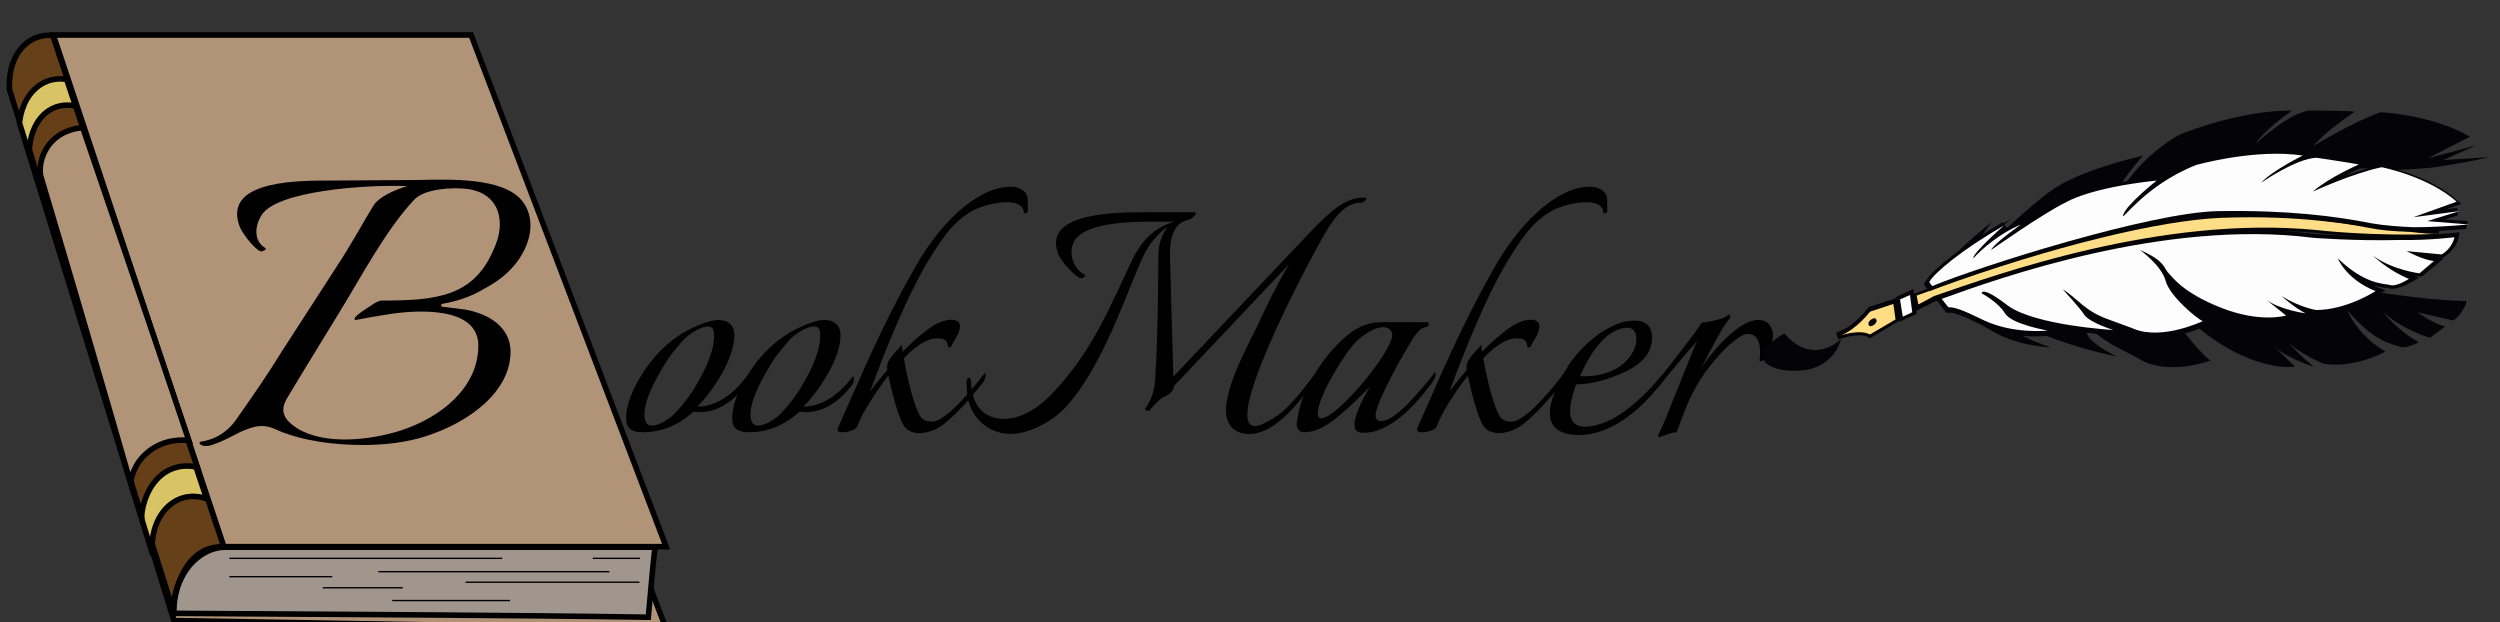 <?xml version="1.0" encoding="utf-8"?>
<!-- Generator: Adobe Illustrator 19.2.1, SVG Export Plug-In . SVG Version: 6.00 Build 0)  -->
<svg version="1.1" id="Layer_1" xmlns="http://www.w3.org/2000/svg" xmlns:xlink="http://www.w3.org/1999/xlink" x="0px" y="0px"
	 viewBox="0 0 450 112" style="enable-background:new 0 0 450 112;" xml:space="preserve">
<rect x="0" y="0" width="450" height="112" fill="#333333" stroke="none"/>
<style type="text/css">
	.st0{display:none;opacity:0.92;}
	.st1{display:inline;fill:#FFFFFF;stroke:#000000;stroke-miterlimit:10;}
	.st2{fill:#B09377;stroke:#000000;stroke-miterlimit:10;}
	.st3{fill:#664018;stroke:#000000;stroke-miterlimit:10;}
	.st4{fill:#B19377;stroke:#000000;stroke-miterlimit:10;}
	.st5{fill:#A0968D;stroke:#000000;stroke-miterlimit:10;}
	.st6{fill:#D8C365;stroke:#000000;stroke-miterlimit:10;}
	.st7{fill:#663F18;stroke:#000000;stroke-miterlimit:10;}
	.st8{fill:#FFFFFF;stroke:#000000;stroke-width:0.25;stroke-miterlimit:10;}
	.st9{fill:#040305;}
	.st10{fill:#FEDD85;}
	.st11{fill:#FDDD85;}
	.st12{fill:#FDFDFE;}
</style>
<g id="Layer_2" class="st0">
	<rect x="284" y="319.4" class="st1" width="108.3" height="1.8"/>
	<path class="st1" d="M299.5,306.5c-1.4-0.7-4.1-1.7-7.5-1.8c-3.7-0.1-6.6,1.1-8.1,1.8c0-38.1,0-76.1,0-114.2
		c0.4-0.5,3.1-3.7,7.8-3.7c4.6,0,7.4,3.3,7.8,3.7C299.5,230.4,299.5,268.4,299.5,306.5z"/>
	<path class="st1" d="M299.5,319.4H284V308c1.4-0.6,4.1-1.5,7.6-1.6c3.7,0,6.5,0.9,7.9,1.6C299.5,311.9,299.5,315.6,299.5,319.4z"/>
	<rect x="302.6" y="192.3" class="st1" width="87" height="114.2"/>
	<path class="st1" d="M389.6,306.5h-90v12.9h90c-0.7-1.6-2.1-5.2-1.2-9.5C388.7,308.6,389.1,307.4,389.6,306.5z"/>
	<polygon class="st1" points="392.3,306.5 299.5,306.5 299.5,192.3 392.3,192.3 392.3,267.1 	"/>
	<polygon class="st1" points="389.6,319.4 392.3,319.4 299.5,319.4 	"/>
	<rect x="299.5" y="306.5" class="st1" width="92.8" height="1.6"/>
	<path class="st1" d="M284,306.5v1.6V306.5z"/>
	<path class="st1" d="M285.5,307.5v11.9V307.5z"/>
</g>
<g id="Layer_4">
	<polygon class="st2" points="31.3,111.7 119.9,113.2 85.3,22.7 4.7,25.5 	"/>
	<path class="st3" d="M1.7,16.1c0-0.4-0.4-4.9,2.5-7.8c2.2-2.2,4.8-2,5.3-1.9C19.8,37,30,67.7,40.3,98.4c-1,0-2.4,0.1-3.7,0.8
		c-4.8,2.6-5.5,10-5.5,10.5C21.3,78.6,11.5,47.3,1.7,16.1z"/>
	<polygon class="st4" points="84.8,6.3 9.6,6.3 40.3,98.4 119.9,98.4 	"/>
	<path class="st5" d="M116.7,111.1c-12.7-0.2-25.5-0.3-38.2-0.4c-15.7-0.1-31.5-0.2-47.2-0.3c0-0.9,0-2.4,0.5-4.1
		c0.1-0.5,1-3.7,3.6-5.8c1.9-1.6,3.9-2,5-2c25.8,0,51.7,0,77.5,0C117.4,102.7,117.1,106.9,116.7,111.1z"/>
	<path class="st6" d="M3.5,22.1c0.1-0.7,0.4-3.7,2.6-5.9c2.5-2.5,5.4-2,5.9-1.9c8.4,25.2,16.8,50.3,25.2,75.5
		c-0.4-0.2-3.5-1.3-6.4,0.9c-2.5,1.9-3.8,5.5-3.3,9.2C19.5,73.9,11.5,48,3.5,22.1z"/>
	<path class="st7" d="M25.5,92.9c0-0.6,0.4-4.4,3.1-7c3-2.8,6.4-1.9,6.9-1.8c-7.3-21.7-14.6-43.4-21.9-65c-0.4-0.1-3.2-0.8-5.7,1.5
		c-2.5,2.4-2.6,6-2.6,6.4C12,49,18.8,71,25.5,92.9z"/>
	<path class="st8" d="M41.3,100.5h49.1H41.3z"/>
	<path class="st8" d="M68.1,102.9h41.6H68.1z"/>
	<path class="st8" d="M72.5,105.8H58.1H72.5z"/>
	<path class="st8" d="M83.8,104.8h31.3H83.8z"/>
	<path class="st8" d="M115.2,100.5h-8.5H115.2z"/>
	<path class="st8" d="M41.3,103.8h18.5H41.3z"/>
	<path class="st8" d="M70.6,108.1h21.2H70.6z"/>
	<path class="st4" d="M7.3,31.6c-0.1-0.5-0.4-3.4,1.9-6c2.2-2.4,5.2-2.6,5.7-2.6C21.3,41.8,27.7,60.5,34,79.3
		c-0.6-0.1-4.3-0.5-7.4,2.1c-2.6,2.1-3,4.9-3.1,5.5C18.2,68.5,12.8,50,7.3,31.6z"/>
</g>
<g id="Layer_1_1_">
	<g>
		<path d="M92,48.4c-1.2,1.3-2.8,2.5-4.9,3.6c-2,1.2-4.2,2.1-7.5,2.7c-0.2,0-0.3,0.5,0,0.5c0.6,0.1,2.6,0.3,4,0.5
			c4.7,0.8,8.3,3.4,8.3,7.6c0,7.4-7.8,12.9-15.5,15.3c-3.2,1-7,1.5-11.1,1.5c-5,0-10.7-0.7-15.2-2.6c-1.7-0.8-3.1-1.3-6-0.1
			c-1.4,0.5-3.6,2-6.3,2.8c-1.3,0.3-2.3-0.3-1.7-0.7c2.9-0.4,5.1-2,6.5-4.1c2.8-4,5.6-8,8.1-12.1l9.7-15c3.1-4.7,5.6-9.4,6.9-11.4
			c0.9-1.4,3.6-2.7,6-3.4c-7.8-0.3-23.5,0.9-26.2,5.2c-1.4,2.2-1.3,4.8,0.6,5.9c0.5,0.2-0.4,0.8-0.9,0.6c-1.2-0.6-3.4-3.4-3.8-4.8
			c-2.6-8.1,11.2-7.9,16.9-7.9c4.2,0,10.3-0.1,15.1-0.1c5.6-0.1,15.7-0.6,19.1,3.9C97,40.2,94.9,45.4,92,48.4z M84,34
			c-2.4-0.3-7.6-0.1-9.5,2c-5.2,5.6-9.5,13.9-13.4,20.2c-3.1,5.1-6.4,10.4-9.5,15.6c-1.3,2.3-0.4,3.8,1.9,5.3
			c5,3.1,13.3,2.1,18.6,0.4c7.4-2.4,14-7.8,14-15.3c0-7.2-11.3-6.5-17-5.5c-1.8,0.3-3.6,0.6-5.1,0.9c-0.9-0.3,1.7-1.9,2.8-2.6
			c0.3-0.3,1.4-0.9,1.9-0.9c9.9,0,16.6-0.7,20.2-9.3C91.2,39.9,89.9,34.7,84,34z"/>
	</g>
	<g>
		<path d="M128.2,70c-0.9,1.2-1.7,2.2-2.7,3.2c3.5,0,6.6-2.4,8.8-5.3c0.4-0.5,0.4,0.7,0.1,1.2c-2.2,3-5.5,5.6-9.6,5
			c-2.7,2.5-5.8,3.7-9.1,3.7c-1.6,0-3-0.4-3-2.5c0-3.3,2.1-7,4-9.6c1.6-2.2,3.7-4.2,6.1-5.7c1.5-0.9,4.6-2.4,6.5-2.4
			c1.5,0,2.9,0.7,2.9,2.8C132.1,63.8,130,67.4,128.2,70z M123.2,61c-1.6,1.7-3,3.5-4.1,5.5c-1.5,2.5-3.6,6.5-3,9.1
			c0.6,2.3,4.1,0.1,5.3-1.1c1.6-1.7,3-3.5,4.1-5.5c1.5-2.5,3.3-6.3,3-9.2C128.3,57.4,124.5,59.7,123.2,61z"/>
		<path d="M147.3,70c-0.9,1.2-1.7,2.2-2.7,3.2c3.5,0,6.6-2.4,8.8-5.3c0.4-0.5,0.4,0.7,0.1,1.2c-2.2,3-5.5,5.6-9.6,5
			c-2.7,2.5-5.8,3.7-9.1,3.7c-1.6,0-3-0.4-3-2.5c0-3.3,2.1-7,4-9.6c1.6-2.2,3.7-4.2,6.1-5.7c1.5-0.9,4.6-2.4,6.5-2.4
			c1.5,0,2.9,0.7,2.9,2.8C151.2,63.8,149.1,67.4,147.3,70z M142.3,61c-1.6,1.7-3,3.5-4.1,5.5c-1.5,2.5-3.6,6.5-3,9.1
			c0.6,2.3,4.1,0.1,5.3-1.1c1.6-1.7,3-3.5,4.1-5.5c1.5-2.5,3.3-6.3,3-9.2C147.4,57.4,143.5,59.7,142.3,61z"/>
		<path d="M184.5,38.4c-0.1,0-0.2,0-0.2-0.1c0-1.5-1.7-1.9-3-1.9c-1.7,0-3.5,0.4-5.1,1c-3.9,1.6-6.2,4.9-8.4,8.4
			c-4.3,6.7-8.6,17.6-11.2,24.7c1-1.4,2.1-2.7,3.1-3.9c-0.1-1,0.1-1.5,0.7-2.3c0.6-0.9,1.2-1.3,1.9-2.2l0.2,1.2
			c2.1-2.2,4-3.7,5.5-4.7c2.9-1.7,6.6-1.7,3.8,2.7c-0.5,0.7-0.4,0.9-0.7,1.2c-0.1,0.1-0.5,0-0.5-0.2c0-1.2-0.9-1.4-1.9-1.4
			c-1.8,0-4,1.4-6,3.6c0.6,3.6,1.9,8.9,3,10.5c0.5,0.8,1.5,0.9,2.1,0.9c2.7-0.1,7.8-6.6,9.5-8.8c0.1,0.2,0.2,0.5,0.1,0.7
			c-0.1,0.6-0.6,1.3-1,1.7c-1.9,2.4-4.2,5-6.6,6.9c-1.9,1.5-5.4,2.4-7,0.4c-1.2-1.7-2.4-6.9-2.9-9.2c-2.7,3.5-5,7.3-5.6,9.2
			c-0.4,0.9-4,1.6-3.5,0.3c4.4-9.9,7.9-18.4,13.7-28.6c4-7.3,10.9-14.9,17.5-14.9c1.4,0,3,0.8,3,2.4v2.1
			C184.9,38.3,184.7,38.4,184.5,38.4z"/>
		<path d="M214.1,39.5c-2.4,0.5-3.6,2.4-3.5,6.8c0,0,0.4,15.1,0.6,21.1v0.4l25-26.4c3.2-3.3,6.2-6.1,9.6-5.8c0.4,0-0.2,0.9-0.8,0.9
			c-2.5-0.1-4.5,2.2-6.2,5c-3.2,5.3-20.8,38.6-11.7,34.9c1.2-0.5,2.9-1.5,4.2-2.7c2.5-2.4,4.7-5.5,5-5.9c0.5-0.7,0.9,0.1,0.4,0.9
			c-1.2,1.4-5,7-9.1,8.8c-2.4,1.1-6,1-6.8-2.4c-0.9-4.3,3.5-12.3,5.5-16.4c1.2-2.6,3.2-6.9,5.7-11.1l-20.7,21.9
			c-0.1,0.8-0.6,1.5-1.9,2c-0.7,0.3-2.2,2-2.5,2.4c-0.1,0.2-0.9-0.1-0.8-0.3c1.2-1.6,1.9-3.7,1.9-6.6l0.1-1.7
			c0.4-8.1,0.4-19.2,0.4-19.2c0-2.3,0.7-4,1.7-5.3c-1.7,1.2-3.3,3-4.3,5.1c-2.9,6-7.3,20.2-14.2,27.5c-2.4,2.6-6.6,4.7-9.8,4.7
			c-3,0-6-1.7-7.3-5.1c-0.5-1.2-0.6-2.7-0.6-4c0-1.6,0.8-1,0.8-0.4c0,4.5,2.5,6.8,5.9,6.8c3.3,0,6.6-2.2,9.2-5.1
			c6.6-7.1,9.7-14.6,13.7-23.1c1.6-3.5,4-6.2,7.5-7.2l0.1-0.1h-4c-5.1,0-11.7,0.4-13.7,3.3c-1.4,2.1-0.3,5.3,1.7,6.2
			c0.5,0.2-0.4,0.9-0.9,0.6c-1.2-0.6-3.5-3.2-3.9-4.5c-2.6-7.5,11.2-7.3,16.9-7.3h7.8C215.7,38.4,214.4,39.5,214.1,39.5z"/>
		<path d="M257.4,69.4c-2.9,3.8-7.3,8.5-11.9,8.5c-1,0-1.7-0.3-1.7-1.4c0-1.9,1.8-5.3,2.8-6.9c-1.7,1.7-3.5,3.5-5.3,5
			c-1.9,1.6-4,3.2-6.6,3.2c-0.9,0-1.3-0.7-1.3-1.6c0-0.1,0-0.4,0.1-0.5c0.6-5.6,5.2-12.5,9.6-15.8c1.6-1.2,3.5-1.9,5.4-1.9h8.3
			c0.2,0,0.4,0.1,0.4,0.3c0,0.4-0.4,0.6-0.6,0.6c-1,0-2,1.6-2.5,2.4c-1.4,2.2-6.5,11.2-6.5,13.5c0,0.6,0.4,1,1,1
			c2.8,0,7.8-6.4,9.7-8.8C258.8,67.6,257.8,68.8,257.4,69.4z M248.9,58.9c-1.5,0-3.5,1.4-4.6,2.4c-2.2,2.1-7.1,10.1-7.1,13.1
			c0,0.4,0.1,0.9,0.6,0.9c2.9,0,12.8-12,12.8-15C250.5,59.2,249.8,58.9,248.9,58.9z"/>
		<path d="M288.8,38.4c-0.1,0-0.2,0-0.2-0.1c0-1.5-1.7-1.9-3-1.9c-1.7,0-3.5,0.4-5.1,1c-3.9,1.6-6.2,4.9-8.4,8.4
			c-4.3,6.7-8.6,17.6-11.2,24.7c1-1.4,2.1-2.7,3.1-3.9c-0.1-1,0.1-1.5,0.7-2.3c0.6-0.9,1.2-1.3,1.9-2.2l0.2,1.2
			c2.1-2.2,4-3.7,5.5-4.7c2.9-1.7,6.6-1.7,3.8,2.7c-0.5,0.7-0.4,0.9-0.7,1.2c-0.1,0.1-0.5,0-0.5-0.2c0-1.2-0.9-1.4-1.9-1.4
			c-1.8,0-4,1.4-6,3.6c0.6,3.6,1.9,8.9,3,10.5c0.5,0.8,1.5,0.9,2.1,0.9c2.7-0.1,7.8-6.6,9.5-8.8c0.1,0.2,0.2,0.5,0.1,0.7
			c-0.1,0.6-0.6,1.3-1,1.7c-1.9,2.4-4.2,5-6.6,6.9c-1.9,1.5-5.4,2.4-7,0.4c-1.2-1.7-2.4-6.9-2.9-9.2c-2.7,3.5-5,7.3-5.6,9.2
			c-0.4,0.9-4,1.6-3.5,0.3c4.4-9.9,7.9-18.4,13.7-28.6c4-7.3,10.9-14.9,17.5-14.9c1.4,0,3,0.8,3,2.4v2.1
			C289.2,38.3,288.9,38.4,288.8,38.4z"/>
		<path d="M299,69c-3,4-8.6,9.3-14.7,9.3c-8.9,0-4.5-8.4-2-12.5c2.2-3.5,7.4-8.1,11.8-8.1c3,0,3.5,2,3.2,4c-0.6,3.8-5,5.5-8.3,6.6
			c-1.4,0.4-3.5,0.9-5.3,0.9c-1.7,4.7-2.2,9.3,4.7,7c4.2-1.4,8.9-6.3,10.8-8.8C299.8,67.8,299.4,68.3,299,69z M284.4,67.7
			c1.2,0.1,2.9,0,4.5-0.5c6.3-1.9,6.8-8.2,4.1-8.2C288.8,59,285.8,64.5,284.4,67.7z"/>
		<path d="M317.6,64.6c-0.1,0.3-0.9,0.6-0.9,0.3c0.3-1.8,0.2-4.8-2-4.8c-1.5,0-4,2.3-6.1,4.8c-2.8,3.3-4.2,6.2-5.3,8.9l-1.5,4
			c-1.9,0.1-3.9,1.7-3.2,0.3c0.4-0.9,0.9-1.9,1.4-3.2c1.9-4.7,4.9-12.4,5.5-13.5c-2.1,2.2-5.6,6.5-6.9,8.2c-0.6,0.9-0.6-0.6-0.1-1.2
			c2.7-3.4,7.1-9.1,7.8-10.3c1-0.1,3.7-0.6,4.5-1.2c0.6-0.6,0.9,0.1,0.4,0.6c-0.9,0.9-3.2,5.3-5,8.8c1.9-3,6.8-8.7,10.2-8.7
			c1.2,0,2.1,0.4,2.6,1.8C319.6,61.4,318,63.6,317.6,64.6z"/>
	</g>
</g>
<g id="Quill">
	<g>
		<path class="st9" d="M358.5,40c-6.9,5.4-10.9,10.3-11.5,12.1l0.8,0.6c7.7-4.5,38.2-18.9,51.3-20.7c13.5-1.9,22.7-2,30.1-1.5
			c2.6,0.2,5.5-0.1,8.3-0.3c3.5-0.5,7.1-1.1,10.5-1.9l-8.2,0.5l5.8-2.6l-8.6,2.3l7.6-3.9c-6.9-4-16.1-4.4-16.1-4.4
			c-5.3,1.9-12.1,6.1-12.1,6.1c2.4-2.9,7.5-6.2,7.5-6.2c-1.6-0.2-8.4-0.2-8.4-0.2c-3.9,0.7-9.5,6-9.5,6c1.6-2.6,6.6-6,6.6-6
			c-9.6-0.1-20.2,4.3-20.2,4.3c-9.2,5.2-11.8,12.9-11.4,10.8c0.2-2,4.8-7,4.8-7c-12.6,3-16.4,6.2-16.4,6.2
			c-3.8,2.5-12.1,10.6-12.1,10.6c0.1-1.3,4.6-5.4,4.6-5.4c-4.9,3-7.5,7.4-7.5,7.4C353.9,45.9,358.5,40,358.5,40z"/>
		<path class="st9" d="M444,54.2c0,0-4.8-0.1-10.1-0.8c-8.5-1-16-2.5-16-2.5c-27.2-7.5-57.9,0.1-68.2,2.8l1.3,1.8
			c1.1,0.1,2.3,0.7,6.6,3.5c5.4,3.5,11.5,3.5,11.5,3.5s-6.6-2-7.8-4.4c-1.1-2.4-4.3-4.5-4.3-4.5s-0.1-1.6,4.8,3
			c4.8,4.7,19.3,7.6,19.3,7.6s-4.3-2-5.2-3.7c-0.9-1.7-3.8-5.5-3.8-5.5c2.6,2,3.8,4.7,8.6,7.3c4.8,2.5,4.5,2.4,4.5,2.4
			c5.1,3,12.7,0.2,12.7,0.2c-0.9-0.5-6-5.8-6.8-8.9c-0.7-3.2-4.6-6.7-4.6-6.7c4.5,2.6,4.4,4.1,5,5.1c0.8,0.9,2.6,4.3,9.7,8.4
			c7.2,4,11.9,3.2,11.9,3.2l-3.7-3.6c2.6,2.3,7.1,3.6,7.1,3.6c-1.9-1.4-4.4-4.1-4.4-4.1c3.5,2.7,6.3,3.6,6.3,3.6
			c5.6,0.8,11-2.2,11-2.2c-5.3-3.1-6.9-7.5-6.9-7.5c5,6,8.3,6.1,9.4,6.6s3.5-0.8,3.5-0.8c-3.8-2-6.5-5.5-6.5-5.5
			c3.5,3.3,8.5,4.7,8.5,4.7l2.7-2c-2.2-0.6-5-2.6-5-2.6l6.5,1.5C443.6,56.2,444,54.2,444,54.2z"/>
		<path class="st9" d="M330.7,60.6l-0.2-0.7l0.7-0.3c2.6-1,4.9-4,4.9-4l0.2-0.3l5.2-1.7l0.6,4l-5.5,3.3l-0.3-0.2
			c-1.6-0.9-4.6,0.2-4.8,0.2l-0.6,0.2L330.7,60.6z"/>
		<path class="st10" d="M336.6,56.1c0,0-2.3,3.1-5.3,4.3c0,0,3.3-1.2,5.3-0.2l4.6-2.7l-0.4-2.8L336.6,56.1z M337.6,58.2
			c-0.2,0.3-0.8,0.6-1,0.5c-0.3-0.1-0.4-0.5-0.1-0.9c0.2-0.3,0.8-0.6,1-0.5C337.8,57.4,337.9,57.9,337.6,58.2z"/>
		<path class="st9" d="M344.2,53l5.6-2.1l0,0c20-7.3,39.2-12,50.3-12.3c10.9-0.4,18.1,0.5,23.7,1.2c1.9,0.2,3.7,0.5,5.3,0.6
			c0.8,0.1,1.8,0.2,2.9,0.3c2.4,0.4,5.1,0.7,7.1,0.6l-0.2,1.3c-12,0.5-22.2-0.7-22.3-0.7c-19-1.6-42,2.5-68.4,12.4l-3.6,1.8
			L344.2,53z"/>
		<path class="st11" d="M416.9,41.4c0,0,10,1.2,22.2,0.7c-2.9,0.1-7.4-0.7-10.1-1c-7-0.7-14.6-2.4-29-1.9
			c-11,0.4-30.5,5.1-51.4,12.7l0,0l-3.6,1.3l0.3,1.6l2.8-1.5C359.4,49.4,389,38.7,416.9,41.4z"/>
		<path class="st9" d="M346.4,51l0.3-0.5c1.2-2,6.7-6.4,13.8-10.5l0.7,1c0.8-0.4,1.6-0.9,2.5-1.2l0.3,0.7c2.8-1.8,5.8-3.7,7.7-4.6
			c0.5-0.3,5-2.8,16.6-4l1.7-0.1c1.5-0.9,3.2-1.8,5-2.5l0,0l0,0c0.4-0.1,10.9-2.9,19.5-1.6l2,0.2l-0.2,0.1c0.2-0.1,0.4,0,0.5,0
			l0.1-0.1l0,0c0.3,0,6.2,1,7.6,1.3l1.7,0.5l-1.8,0.8c0,0-1,0.4-2.2,1.1c2-0.7,4.2-1.4,6.1-1.8h0.1h0.1c0.3,0.1,8.5,1.5,13.7,6.2
			l0.9,0.7l-2.9,1l2.1-0.3l0.1,1.4l-2.4,0.7l4.2,0.3l-0.3,1.4c-2.9,0.3-6.3,0.4-9.9,0.5c-3.1,0-5.7-0.3-7.7-0.7
			c-5.2-1-13.6-2.4-27.4-2.2c-12.2,0.1-43.2,10-51.1,13.4l-0.5,0.2l-1-1.1L346.4,51z"/>
		<path class="st12" d="M347.8,51.5c8.1-3.4,39.2-13.3,51.5-13.5c12.6-0.2,21,0.9,27.6,2.2c2.3,0.4,5,0.6,7.6,0.7
			c3.3,0,6.6-0.2,9.9-0.5l-7.5-0.6l5.8-1.8l-8.3,1.1l7.8-2.8c-5.2-4.6-13.5-6.2-13.5-6.2c-5.3,1.1-12.4,4.4-12.4,4.4
			c2.8-2.5,8.3-4.9,8.3-4.9c-1.5-0.3-7.6-1.2-7.6-1.2c-3.7,0.1-10,4.5-10,4.5c2-2.2,7.5-4.9,7.5-4.9c-8.6-1.3-19.2,1.7-19.2,1.7
			c-9.6,3.8-13.8,10.8-13.1,8.9s6-6.1,6-6.1c-12.2,1.3-16.3,3.9-16.3,3.9c-4,1.9-13.5,8.6-13.5,8.6c0.5-1.2,5.4-4.6,5.4-4.6
			c-5.2,2.2-8.6,6.1-8.6,6.1c-0.2-0.9,5.5-5.9,5.5-5.9c-7.5,4.3-12.5,8.5-13.4,10.1C347.2,50.8,347.8,51.5,347.8,51.5z"/>
		<path class="st9" d="M348.3,53.6l1.1-0.4c26.2-9.7,48.7-13.5,67.2-11.1c0,0,7.3,0.5,15.5,0.3c5.1,0,9.8-0.5,9.8-0.5l0.8-0.1
			l-0.1,0.8c0,0.1-0.4,2.2-2.6,3.6l-0.2,0.2l-1.4-0.1l1.5,0.2l-4,3.3h-0.3c0,0-0.3-0.1-0.8-0.1l0.6,0.3l-1.2,0.7
			c-0.4,0.2-2.7,1.6-4.1,1.2c-0.1,0-0.3-0.1-0.6-0.1c-0.6,0-1.2-0.2-2.2-0.4c0.3,0.2,0.6,0.3,0.9,0.4l1.2,0.5l-1.2,0.7
			c-0.2,0.2-5.6,3.5-11.2,3.5l0,0l0,0c0,0-0.5-0.1-1.3-0.3l-0.4,1c-0.1,0-1.1-0.2-2.2-0.5l0.7,0.5l-1.4,0.4c-0.2,0.1-5,1.5-12.2-1.4
			c-5.3-2.1-7.7-4.2-9-5.5c0.3,0.7,0.7,1.5,1.5,2.4c1.9,2.2,4.3,4.1,4.8,4.2l1.4,0.5l-1.6,0.8c-0.3,0.1-7.7,3.6-13,1.5l-0.3-0.3
			l-0.2,0.3c-0.1-0.1-0.6-0.2-4.3-1.6c-1.2-0.5-2.2-0.9-3-1.4c1.2,0.8,3.3,1.6,4.2,1.9l-0.5,1.3c-0.6,0-13.3-0.8-18.7-4.1l0,0
			c0.1,0.1,0.1,0.2,0.2,0.2c1.2,1.4,5.5,2.4,7.2,2.6l-0.3,1.4c-0.2,0.1-6.2,0.8-11.7-1.8c-4.2-2.1-5.3-2.4-6.3-2.3h-0.3L348.3,53.6
			L348.3,53.6z"/>
		<path class="st12" d="M438.1,47c-2.2-0.3-4.9-1.8-4.9-1.8l6.3,0.6c2-1.2,2.3-3.1,2.3-3.1s-4.7,0.6-9.9,0.5
			c-8.3,0.2-15.6-0.4-15.6-0.4c-26.7-3.4-56.6,7.3-66.8,11l1.2,1.5c1.1,0,2.2,0.3,6.5,2.4c5.4,2.5,11.4,1.8,11.4,1.8
			s-6.5-1.1-7.7-3.1s-4.2-3.6-4.2-3.6s-0.1-1.5,4.7,2.2c4.9,3.6,19,4.4,19,4.4s-4.2-1.3-5.2-2.7c-0.9-1.4-3.9-4.6-3.9-4.6
			c2.6,1.5,3.8,3.9,8.5,5.5c4.7,1.7,4.3,1.6,4.3,1.6c5.1,2.1,12.4-1.4,12.4-1.4c-0.9-0.3-6-4.5-6.7-7.3c-0.8-2.8-4.6-5.5-4.6-5.5
			c4.4,1.9,4.3,3.2,5,4c0.7,0.7,2.5,3.6,9.6,6.4c7.1,2.8,11.7,1.4,11.7,1.4L408,54c2.5,1.8,7,2.4,7,2.4c-2-1-4.3-3.1-4.3-3.1
			c3.4,2.1,6.2,2.5,6.2,2.5c5.5,0,10.7-3.4,10.7-3.4c-5.3-2.1-6.8-5.9-6.8-5.9c5,4.8,8.3,4.5,9.4,4.8c1.1,0.4,3.4-1.1,3.4-1.1
			c-3.7-1.5-6.5-4.2-6.5-4.2c3.5,2.6,8.4,3.2,8.4,3.2L438.1,47L438.1,47z"/>
		<polygon class="st9" points="341.2,53.5 344.4,52 345,56.5 341.9,57.9 		"/>
		<polygon class="st12" points="342,53.9 342.5,57 344.2,56.2 343.8,53.1 		"/>
	</g>
	<path class="st9" d="M321.2,60c-2.3,1.3-4.1,3-3.9,4.4c0.3,1.6,3.7,2.9,8.3,2.1c0.7-0.2,2-0.5,3.4-1.7c1.7-1.4,2.2-3.1,2.4-3.8
		c-0.3,0.3-2.2,2.1-5,2C323.3,62.8,321.4,60.2,321.2,60z"/>
</g>
</svg>
